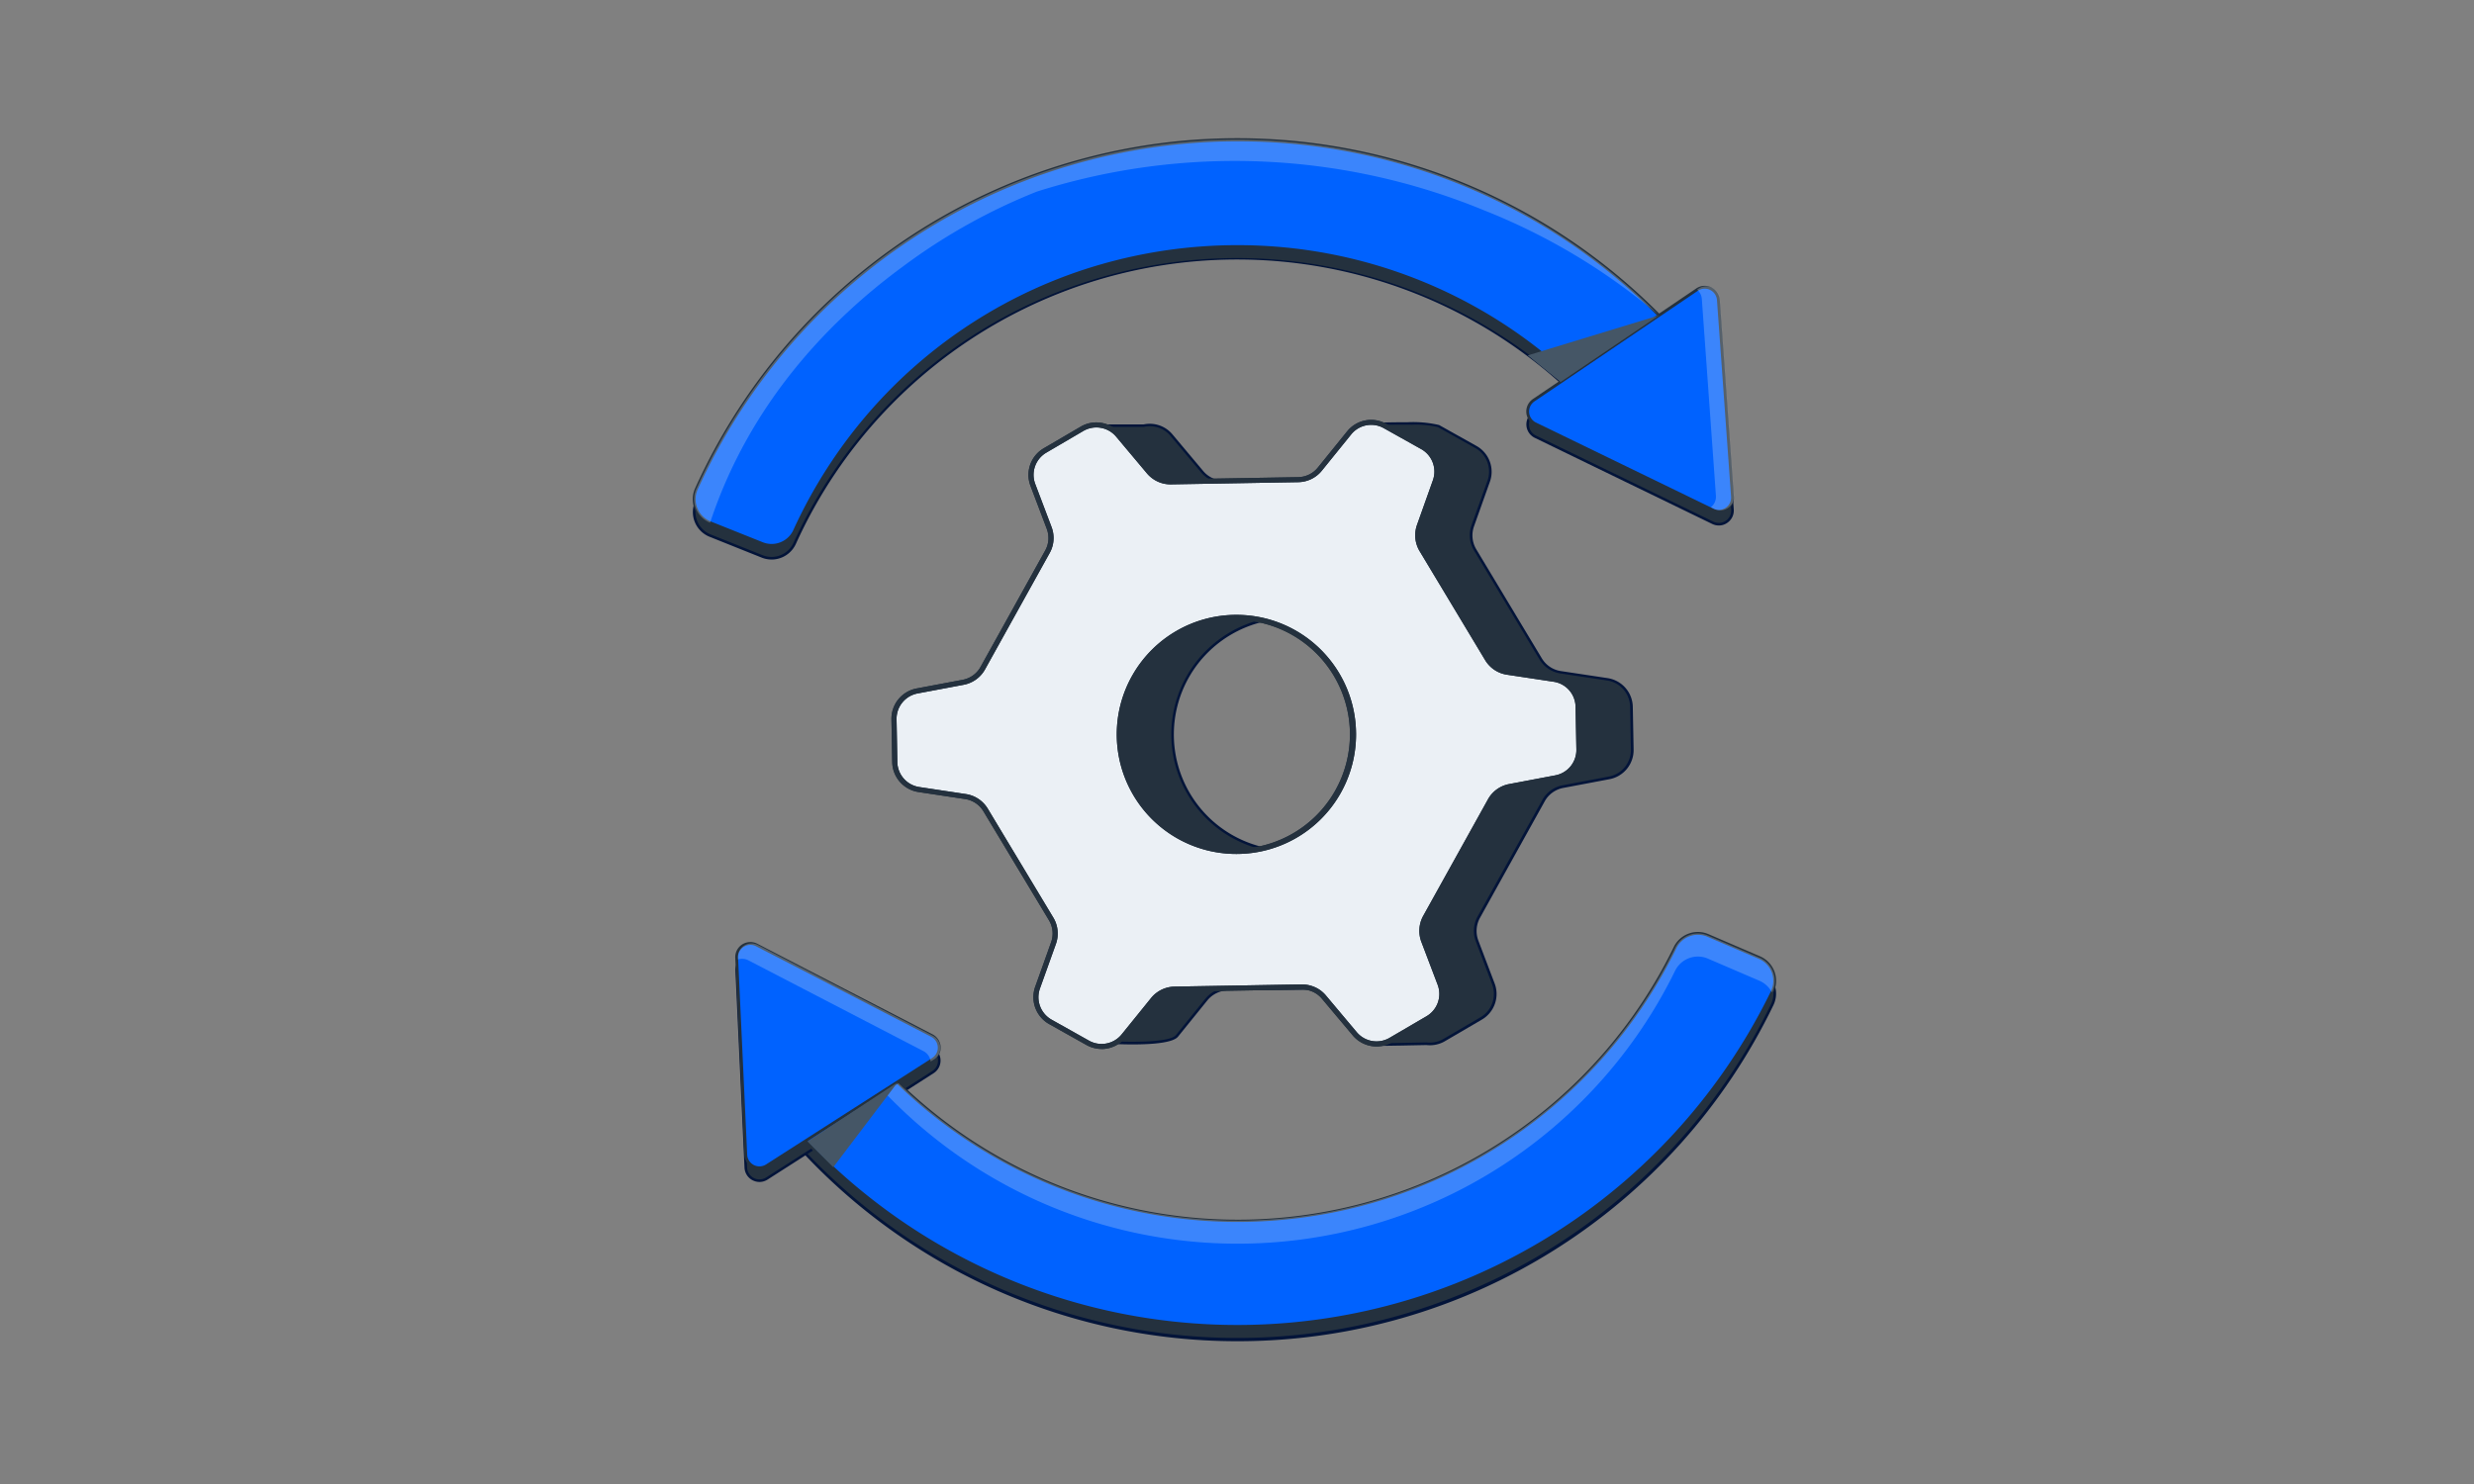 <svg xmlns="http://www.w3.org/2000/svg" width="250" height="150" viewBox="0 0 250 150"><rect x="0" y="0" width="250" height="150" fill="#808080" stroke="none"/><g transform="translate(-1080.136 -1488.6)"><rect width="250" height="150" transform="translate(1080.135 1488.6)" fill="none" opacity="0.24"></rect><g transform="translate(-0.258 -1.731)"><g transform="translate(1150.407 1505.645)"><g transform="translate(0 0)"><path d="M1157.82,1550.682l-2.627-1.051-2.627-1.051a2.562,2.562,0,0,1-1.388-3.429,59.969,59.969,0,0,1,99.274-15.409l-4.005,3.607-4.005,3.607a49.162,49.162,0,0,0-81.337,12.407,2.563,2.563,0,0,1-3.283,1.319Z" transform="translate(-1150.819 -1509.754)" fill="#24313e"></path><path d="M1158.4,1550.627a2.671,2.671,0,0,1-1-.193l-2.627-1.051-2.627-1.051a2.683,2.683,0,0,1-1.459-3.6,60.1,60.1,0,0,1,99.489-15.443l.043.048.044.048-4.1,3.694-4.1,3.694-.043-.048-.043-.048a48.947,48.947,0,0,0-81.122,12.374,2.7,2.7,0,0,1-2.451,1.578Zm47.086-40.982a59.91,59.91,0,0,0-54.561,35.191,2.4,2.4,0,0,0-.038,1.9,2.421,2.421,0,0,0,1.357,1.354l2.627,1.051,2.627,1.051a2.433,2.433,0,0,0,3.116-1.252,49.537,49.537,0,0,1,7.581-11.814,48.973,48.973,0,0,1,23.325-14.974,49.478,49.478,0,0,1,50.559,14.252l3.908-3.52,3.908-3.52a59.647,59.647,0,0,0-19.643-14.371,59.4,59.4,0,0,0-12.071-4A60.044,60.044,0,0,0,1205.482,1509.645Z" transform="translate(-1150.445 -1509.385)" fill="#031439"></path></g><g transform="translate(84.234 14.892)"><path d="M1475.5,1580.932l8.961,4.35,8.961,4.35a1.386,1.386,0,0,0,1.988-1.346l-.712-9.936-.712-9.936a1.386,1.386,0,0,0-2.16-1.049l-8.249,5.586-8.249,5.586a1.386,1.386,0,0,0,.172,2.395Z" transform="translate(-1474.585 -1566.995)" fill="#24313e"></path><path d="M1493.656,1589.532a1.5,1.5,0,0,1-.337-.038,1.555,1.555,0,0,1-.328-.116l-8.962-4.35-8.961-4.35a1.513,1.513,0,0,1-.188-2.62l8.249-5.586,8.249-5.586a1.513,1.513,0,0,1,2.363,1.147l.712,9.936.712,9.936a1.5,1.5,0,0,1-.662,1.364,1.543,1.543,0,0,1-.409.2A1.489,1.489,0,0,1,1493.656,1589.532Zm-18.474-9.088,8.961,4.35,8.961,4.35a1.253,1.253,0,0,0,1.8-1.22l-.713-9.936-.712-9.936a1.253,1.253,0,0,0-1.957-.95l-8.249,5.586-8.249,5.586a1.253,1.253,0,0,0,.156,2.17Z" transform="translate(-1474.215 -1566.623)" fill="#031439"></path></g></g><g transform="translate(1154.704 1585.844)"><g transform="translate(4.962 0)"><path d="M1232.333,1857.944a59.953,59.953,0,0,1-45.6-21l4.094-3.505,4.095-3.505a49.222,49.222,0,0,0,81.624-10.344,2.564,2.564,0,0,1,3.316-1.235l2.6,1.118,2.6,1.118a2.563,2.563,0,0,1,1.3,3.464,59.964,59.964,0,0,1-54.034,33.889Z" transform="translate(-1186.553 -1818.016)" fill="#24313e"></path><path d="M1231.81,1857.7a60.085,60.085,0,0,1-45.694-21.044l-.042-.049-.042-.049,4.194-3.59,4.194-3.59.042.049.042.05a49.012,49.012,0,0,0,81.408-10.317,2.693,2.693,0,0,1,3.485-1.3l2.6,1.118,2.6,1.118a2.683,2.683,0,0,1,1.366,3.641,60.091,60.091,0,0,1-54.151,33.962Zm-45.412-21.114a59.973,59.973,0,0,0,99.329-12.962,2.429,2.429,0,0,0-1.235-3.288l-2.6-1.118-2.6-1.118a2.435,2.435,0,0,0-3.148,1.173,49.353,49.353,0,0,1-81.754,10.47l-4,3.421Z" transform="translate(-1186.031 -1817.645)" fill="#031439"></path></g><g transform="translate(0 1.02)"><path d="M1187.178,1831.376l-8.848-4.576-8.848-4.576a1.386,1.386,0,0,0-2.021,1.3l.46,9.95.46,9.951a1.386,1.386,0,0,0,2.132,1.1l8.388-5.375,8.388-5.375a1.386,1.386,0,0,0-.111-2.4Z" transform="translate(-1167.329 -1821.938)" fill="#24313e"></path><path d="M1169.4,1844.505a1.5,1.5,0,0,1-.355-.043,1.548,1.548,0,0,1-.344-.129,1.5,1.5,0,0,1-.818-1.276l-.46-9.951-.46-9.951a1.512,1.512,0,0,1,2.211-1.417l8.848,4.575,8.848,4.576a1.513,1.513,0,0,1,.121,2.623l-8.388,5.375-8.388,5.375a1.537,1.537,0,0,1-.4.181A1.49,1.49,0,0,1,1169.4,1844.505Zm-.923-22.678a1.241,1.241,0,0,0-.348.05,1.277,1.277,0,0,0-.328.15,1.244,1.244,0,0,0-.577,1.116l.46,9.951.46,9.951a1.254,1.254,0,0,0,1.932,1l8.388-5.375,8.388-5.375a1.253,1.253,0,0,0-.1-2.173l-8.848-4.576-8.848-4.576a1.279,1.279,0,0,0-.284-.107A1.259,1.259,0,0,0,1168.474,1821.828Z" transform="translate(-1166.959 -1821.567)" fill="#031439"></path></g></g><g transform="translate(1175.991 1533)"><path d="M1249.359,1649.258a2.87,2.87,0,0,0,2.444,2.785l2.353.354,2.353.355a2.87,2.87,0,0,1,2.03,1.362l3.308,5.5,3.308,5.5a2.869,2.869,0,0,1,.243,2.449l-.31.864-.311.865h.3v8.284s1.634.114,3.378.092,3.6-.182,4.038-.728l1.478-1.828,1.478-1.828a2.879,2.879,0,0,1,2.185-1.066l7.511-.073,7.511-.073v5.757l2.523-.049,2.523-.049a2.852,2.852,0,0,0,1.786-.373l1.864-1.09,1.864-1.09a2.876,2.876,0,0,0,1.238-3.5l-.823-2.167-.823-2.167a2.862,2.862,0,0,1-.178-1.226,2.9,2.9,0,0,1,.354-1.187l3.267-5.882,3.267-5.882a2.85,2.85,0,0,1,1.978-1.429l2.327-.44,2.327-.44a2.868,2.868,0,0,0,2.34-2.874l-.041-2.154-.042-2.154a2.869,2.869,0,0,0-2.444-2.785l-2.351-.355-2.351-.355a2.844,2.844,0,0,1-1.171-.452,2.875,2.875,0,0,1-.864-.91l-3.306-5.5-3.306-5.5a2.872,2.872,0,0,1-.243-2.449l.8-2.247.8-2.247a2.871,2.871,0,0,0-1.3-3.474l-1.882-1.053-1.882-1.054a12.859,12.859,0,0,0-3.4-.262c-1.473,0-2.855.045-2.855.045v5.711l-7.685.075-7.685.075a2.869,2.869,0,0,1-1.241-.258,2.9,2.9,0,0,1-1.011-.767l-1.553-1.851-1.553-1.851a2.863,2.863,0,0,0-2.806-.958h-4.4v8.284h-.541l.388,1.025.388,1.025a2.894,2.894,0,0,1,.18,1.228,2.845,2.845,0,0,1-.351,1.185l-3.267,5.884-3.267,5.884a2.882,2.882,0,0,1-1.978,1.429l-2.327.437-2.327.437a2.872,2.872,0,0,0-2.34,2.874l.039,2.154Zm34.544-14.616a11.829,11.829,0,1,1-8.526,3.609A11.781,11.781,0,0,1,1283.9,1634.641Z" transform="translate(-1249.151 -1614.904)" fill="#24313e"></path><path d="M1292.156,1677.583v-5.759l-7.445.072-7.445.072a2.741,2.741,0,0,0-2.085,1.018l-1.478,1.828-1.478,1.827c-.448.557-2.161.74-3.846.778s-3.343-.069-3.681-.093l-.06,0-.061,0v-8.276h-.352l.342-.951.342-.952a2.736,2.736,0,0,0-.232-2.338l-3.309-5.5-3.308-5.5a2.733,2.733,0,0,0-1.938-1.3l-2.353-.354-2.353-.355a2.992,2.992,0,0,1-2.555-2.911h0l-.039-2.154-.039-2.154a2.992,2.992,0,0,1,2.446-3l2.327-.438,2.327-.437a2.744,2.744,0,0,0,1.888-1.364l3.267-5.884,3.267-5.884a2.718,2.718,0,0,0,.337-1.13,2.758,2.758,0,0,0-.173-1.173l-.422-1.113-.422-1.113h.6v-8.284h4.514a2.985,2.985,0,0,1,2.92,1l1.553,1.851,1.553,1.851a2.74,2.74,0,0,0,2.1.979h.05l7.621-.074,7.621-.074v-5.708l.063,0,.063,0c.285-.01,1.681-.055,3.1-.046a11.522,11.522,0,0,1,3.227.28l1.882,1.054,1.882,1.054a2.991,2.991,0,0,1,1.363,3.631l-.8,2.247-.8,2.247a2.737,2.737,0,0,0,.232,2.338l3.306,5.5,3.306,5.5a2.738,2.738,0,0,0,.826.871,2.7,2.7,0,0,0,1.116.429l2.351.355,2.351.355a2.991,2.991,0,0,1,2.555,2.911l.041,2.154.041,2.154a2.992,2.992,0,0,1-2.446,3l-2.327.44-2.327.44a2.716,2.716,0,0,0-1.888,1.364l-3.267,5.882-3.267,5.882a2.745,2.745,0,0,0-.168,2.3l.823,2.167.823,2.167a3,3,0,0,1-1.294,3.659l-1.864,1.09-1.864,1.09a2.989,2.989,0,0,1-1.867.39l-2.58.051Zm.26-6.021v5.756l2.456-.048,2.456-.048a2.811,2.811,0,0,0,.9-.038,2.7,2.7,0,0,0,.825-.317l1.864-1.09,1.864-1.09a2.737,2.737,0,0,0,1.181-3.342l-.823-2.167-.823-2.167a2.989,2.989,0,0,1-.186-1.279,3.028,3.028,0,0,1,.37-1.243l3.267-5.882,3.267-5.882a2.975,2.975,0,0,1,2.068-1.494l2.327-.44,2.327-.44a2.733,2.733,0,0,0,2.234-2.743l-.041-2.154-.041-2.154a2.731,2.731,0,0,0-2.333-2.66l-2.351-.355-2.351-.354a2.968,2.968,0,0,1-1.223-.47,3,3,0,0,1-.9-.954l-3.306-5.5-3.306-5.5a2.994,2.994,0,0,1-.255-2.56l.805-2.247.805-2.247a2.732,2.732,0,0,0-1.246-3.316l-1.882-1.054-1.882-1.054a9.72,9.72,0,0,0-2.636-.239c-1.244-.018-2.621.008-3.427.034v5.714l-7.749.076-7.749.076a3.014,3.014,0,0,1-2.353-1.071l-1.553-1.851-1.553-1.851a2.727,2.727,0,0,0-2.679-.914h-.014l-.014,0h-4.268v8.284H1264l.355.937.355.937a3.024,3.024,0,0,1,.189,1.284,2.978,2.978,0,0,1-.369,1.238l-3.267,5.884-3.267,5.884a3,3,0,0,1-2.067,1.494l-2.327.437-2.327.438a2.733,2.733,0,0,0-2.234,2.744l.039,2.154.039,2.154h0a2.733,2.733,0,0,0,2.333,2.659l2.353.355,2.353.355a2.992,2.992,0,0,1,2.122,1.423l3.308,5.5,3.309,5.5a3,3,0,0,1,.254,2.56l-.279.778-.279.778h.243v8.292c.943.062,2.571.121,4.047.061s2.8-.24,3.138-.657l1.479-1.828,1.478-1.828a3,3,0,0,1,2.283-1.115l7.577-.073Zm-8.915-13.51h-.009a11.958,11.958,0,1,1,.022-23.916h.019a11.958,11.958,0,1,1-.032,23.916Zm.013-23.655a11.7,11.7,0,0,0-.022,23.4h.009a11.7,11.7,0,0,0,.032-23.4h-.019Z" transform="translate(-1248.781 -1614.528)" fill="#031439"></path></g><g transform="translate(1170.48 1532.768)"><g transform="translate(0)"><path d="M1228.663,1648.955a2.87,2.87,0,0,0,2.443,2.785l2.353.355,2.353.355a2.87,2.87,0,0,1,2.03,1.362l3.308,5.5,3.308,5.5a2.872,2.872,0,0,1,.244,2.449l-.805,2.247-.805,2.247a2.874,2.874,0,0,0,1.3,3.474l1.882,1.056,1.882,1.056a2.873,2.873,0,0,0,3.64-.7l1.478-1.828,1.478-1.828a2.879,2.879,0,0,1,2.185-1.066l6.425-.111,6.425-.111a2.9,2.9,0,0,1,1.24.261,2.837,2.837,0,0,1,1.007.77l1.553,1.848,1.553,1.848a2.871,2.871,0,0,0,3.65.637l1.864-1.09,1.864-1.09a2.875,2.875,0,0,0,1.237-3.5l-.823-2.167-.823-2.167a2.862,2.862,0,0,1-.178-1.226,2.893,2.893,0,0,1,.354-1.187l3.267-5.881,3.267-5.882a2.848,2.848,0,0,1,1.977-1.429l2.327-.44,2.327-.44a2.868,2.868,0,0,0,2.34-2.873l-.042-2.154-.042-2.154a2.869,2.869,0,0,0-2.444-2.785l-2.35-.355-2.351-.355a2.854,2.854,0,0,1-2.035-1.362l-3.306-5.5-3.306-5.5a2.871,2.871,0,0,1-.243-2.449l.805-2.247.8-2.247a2.871,2.871,0,0,0-1.3-3.474l-1.882-1.054-1.882-1.054a2.864,2.864,0,0,0-3.634.7l-1.478,1.828-1.478,1.828a2.848,2.848,0,0,1-.974.776,2.885,2.885,0,0,1-1.211.291l-6.425.111-6.425.111a2.881,2.881,0,0,1-2.252-1.025l-1.553-1.851-1.553-1.851a2.869,2.869,0,0,0-3.65-.632l-1.861,1.09-1.862,1.09a2.867,2.867,0,0,0-1.237,3.495l.821,2.167.821,2.167a2.891,2.891,0,0,1,.18,1.228,2.851,2.851,0,0,1-.351,1.185l-3.267,5.884-3.267,5.884a2.882,2.882,0,0,1-1.978,1.429l-2.327.438-2.327.437a2.872,2.872,0,0,0-2.34,2.874l.039,2.154Zm34.543-14.616a11.829,11.829,0,1,1-8.526,3.609A11.778,11.778,0,0,1,1263.206,1634.339Z" transform="translate(-1228.328 -1614.37)" fill="#ebf0f5"></path><path d="M1248.832,1677.229a3.114,3.114,0,0,1-.779-.1,3.147,3.147,0,0,1-.751-.3l-1.882-1.056-1.882-1.057a3.12,3.12,0,0,1-1.416-3.784l.805-2.247.8-2.247a2.61,2.61,0,0,0-.222-2.23l-3.308-5.5-3.308-5.5a2.606,2.606,0,0,0-1.849-1.24l-2.353-.354-2.353-.355a3.118,3.118,0,0,1-2.662-3.034l-.039-2.154-.039-2.154a3.119,3.119,0,0,1,2.549-3.13l2.327-.438,2.327-.437a2.615,2.615,0,0,0,1.8-1.3l3.267-5.884,3.267-5.884a2.59,2.59,0,0,0,.321-1.078,2.638,2.638,0,0,0-.166-1.119l-.821-2.167-.821-2.167a3.112,3.112,0,0,1,1.348-3.807l1.861-1.089,1.861-1.09a3.121,3.121,0,0,1,3.976.688l1.553,1.851,1.553,1.851a2.6,2.6,0,0,0,2.051.934l6.425-.111,6.425-.111a2.625,2.625,0,0,0,1.1-.265,2.589,2.589,0,0,0,.885-.706l1.479-1.828,1.478-1.828a3.114,3.114,0,0,1,3.959-.761l1.882,1.053,1.882,1.053a3.119,3.119,0,0,1,1.421,3.784l-.805,2.247-.8,2.247a2.609,2.609,0,0,0,.222,2.23l3.306,5.5,3.306,5.5a2.61,2.61,0,0,0,.787.831,2.582,2.582,0,0,0,1.064.409l2.351.354,2.351.355a3.117,3.117,0,0,1,2.662,3.034l.041,2.154.041,2.154a3.118,3.118,0,0,1-2.549,3.13l-2.327.44-2.327.44a2.588,2.588,0,0,0-1.8,1.3l-3.267,5.882-3.267,5.882a2.621,2.621,0,0,0-.161,2.2l.823,2.167.823,2.167a3.122,3.122,0,0,1-1.347,3.812l-1.864,1.09-1.864,1.09a3.121,3.121,0,0,1-3.976-.693l-1.553-1.848-1.553-1.848a2.585,2.585,0,0,0-.9-.694,2.643,2.643,0,0,0-1.116-.245h-.033l-6.425.111-6.424.111a2.617,2.617,0,0,0-1.99.972l-1.478,1.827-1.478,1.828a3.118,3.118,0,0,1-2.433,1.168Zm-20.642-29.012a2.605,2.605,0,0,0,2.225,2.536l2.353.355,2.353.355a3.121,3.121,0,0,1,2.212,1.483l3.308,5.5,3.308,5.5a3.12,3.12,0,0,1,.265,2.667l-.805,2.247-.805,2.247a2.609,2.609,0,0,0,1.184,3.164l1.882,1.056,1.882,1.057a2.609,2.609,0,0,0,3.314-.642l1.479-1.828,1.478-1.828a3.131,3.131,0,0,1,2.38-1.162l6.425-.111,6.425-.111a3.275,3.275,0,0,1,1.357.29,3.058,3.058,0,0,1,1.092.833l1.552,1.848,1.553,1.848a2.61,2.61,0,0,0,3.325.58l1.864-1.09,1.864-1.09a2.611,2.611,0,0,0,1.127-3.188l-.823-2.167-.823-2.167a3.13,3.13,0,0,1,.191-2.628l3.267-5.882,3.267-5.882a3.1,3.1,0,0,1,2.155-1.556l2.327-.44,2.327-.44a2.607,2.607,0,0,0,2.132-2.617l-.041-2.154-.041-2.154a2.6,2.6,0,0,0-2.225-2.537l-2.351-.355-2.351-.355a3.089,3.089,0,0,1-1.273-.49,3.127,3.127,0,0,1-.943-.994l-3.306-5.5-3.306-5.5a3.122,3.122,0,0,1-.265-2.667l.8-2.247.8-2.247a2.607,2.607,0,0,0-1.188-3.164l-1.882-1.054-1.882-1.054a2.6,2.6,0,0,0-3.31.637l-1.478,1.827-1.478,1.828a3.107,3.107,0,0,1-1.058.845,3.141,3.141,0,0,1-1.322.317l-6.425.111-6.425.112a3.1,3.1,0,0,1-1.349-.278,3.162,3.162,0,0,1-1.1-.838l-1.553-1.851-1.553-1.851a2.61,2.61,0,0,0-3.324-.575l-1.861,1.09-1.861,1.09a2.6,2.6,0,0,0-1.127,3.183l.821,2.167.821,2.167a3.144,3.144,0,0,1,.2,1.338,3.1,3.1,0,0,1-.384,1.29l-3.267,5.884-3.267,5.884a3.127,3.127,0,0,1-2.154,1.556l-2.328.438-2.328.438a2.607,2.607,0,0,0-2.131,2.617l.039,2.154Zm34.255,9.3h-.01a12.084,12.084,0,1,1,.022-24.169h.019a12.084,12.084,0,1,1-.032,24.169Zm.013-23.656a11.572,11.572,0,0,0-.022,23.143h.009a11.572,11.572,0,0,0,.032-23.143h-.019Z" transform="translate(-1227.599 -1613.637)" fill="#24313e"></path><path d="M1248.832,1677.229a3.114,3.114,0,0,1-.779-.1,3.147,3.147,0,0,1-.751-.3l-1.882-1.056-1.882-1.057a3.12,3.12,0,0,1-1.416-3.784l.805-2.247.8-2.247a2.61,2.61,0,0,0-.222-2.23l-3.308-5.5-3.308-5.5a2.606,2.606,0,0,0-1.849-1.24l-2.353-.354-2.353-.355a3.118,3.118,0,0,1-2.662-3.034l-.039-2.154-.039-2.154a3.119,3.119,0,0,1,2.549-3.13l2.327-.438,2.327-.437a2.615,2.615,0,0,0,1.8-1.3l3.267-5.884,3.267-5.884a2.59,2.59,0,0,0,.321-1.078,2.638,2.638,0,0,0-.166-1.119l-.821-2.167-.821-2.167a3.112,3.112,0,0,1,1.348-3.807l1.861-1.089,1.861-1.09a3.121,3.121,0,0,1,3.976.688l1.553,1.851,1.553,1.851a2.6,2.6,0,0,0,2.051.934l6.425-.111,6.425-.111a2.625,2.625,0,0,0,1.1-.265,2.589,2.589,0,0,0,.885-.706l1.479-1.828,1.478-1.828a3.114,3.114,0,0,1,3.959-.761l1.882,1.053,1.882,1.053a3.119,3.119,0,0,1,1.421,3.784l-.805,2.247-.8,2.247a2.609,2.609,0,0,0,.222,2.23l3.306,5.5,3.306,5.5a2.61,2.61,0,0,0,.787.831,2.582,2.582,0,0,0,1.064.409l2.351.354,2.351.355a3.117,3.117,0,0,1,2.662,3.034l.041,2.154.041,2.154a3.118,3.118,0,0,1-2.549,3.13l-2.327.44-2.327.44a2.588,2.588,0,0,0-1.8,1.3l-3.267,5.882-3.267,5.882a2.621,2.621,0,0,0-.161,2.2l.823,2.167.823,2.167a3.122,3.122,0,0,1-1.347,3.812l-1.864,1.09-1.864,1.09a3.121,3.121,0,0,1-3.976-.693l-1.553-1.848-1.553-1.848a2.585,2.585,0,0,0-.9-.694,2.643,2.643,0,0,0-1.116-.245h-.033l-6.425.111-6.424.111a2.617,2.617,0,0,0-1.99.972l-1.478,1.827-1.478,1.828a3.118,3.118,0,0,1-2.433,1.168Zm-20.642-29.012a2.605,2.605,0,0,0,2.225,2.536l2.353.355,2.353.355a3.121,3.121,0,0,1,2.212,1.483l3.308,5.5,3.308,5.5a3.12,3.12,0,0,1,.265,2.667l-.805,2.247-.805,2.247a2.609,2.609,0,0,0,1.184,3.164l1.882,1.056,1.882,1.057a2.609,2.609,0,0,0,3.314-.642l1.479-1.828,1.478-1.828a3.131,3.131,0,0,1,2.38-1.162l6.425-.111,6.425-.111a3.275,3.275,0,0,1,1.357.29,3.058,3.058,0,0,1,1.092.833l1.552,1.848,1.553,1.848a2.61,2.61,0,0,0,3.325.58l1.864-1.09,1.864-1.09a2.611,2.611,0,0,0,1.127-3.188l-.823-2.167-.823-2.167a3.13,3.13,0,0,1,.191-2.628l3.267-5.882,3.267-5.882a3.1,3.1,0,0,1,2.155-1.556l2.327-.44,2.327-.44a2.607,2.607,0,0,0,2.132-2.617l-.041-2.154-.041-2.154a2.6,2.6,0,0,0-2.225-2.537l-2.351-.355-2.351-.355a3.089,3.089,0,0,1-1.273-.49,3.127,3.127,0,0,1-.943-.994l-3.306-5.5-3.306-5.5a3.122,3.122,0,0,1-.265-2.667l.8-2.247.8-2.247a2.607,2.607,0,0,0-1.188-3.164l-1.882-1.054-1.882-1.054a2.6,2.6,0,0,0-3.31.637l-1.478,1.827-1.478,1.828a3.107,3.107,0,0,1-1.058.845,3.141,3.141,0,0,1-1.322.317l-6.425.111-6.425.112a3.1,3.1,0,0,1-1.349-.278,3.162,3.162,0,0,1-1.1-.838l-1.553-1.851-1.553-1.851a2.61,2.61,0,0,0-3.324-.575l-1.861,1.09-1.861,1.09a2.6,2.6,0,0,0-1.127,3.183l.821,2.167.821,2.167a3.144,3.144,0,0,1,.2,1.338,3.1,3.1,0,0,1-.384,1.29l-3.267,5.884-3.267,5.884a3.127,3.127,0,0,1-2.154,1.556l-2.328.438-2.328.438a2.607,2.607,0,0,0-2.131,2.617l.039,2.154Zm34.255,9.3h-.01a12.084,12.084,0,1,1,.022-24.169h.019a12.084,12.084,0,1,1-.032,24.169Zm.013-23.656a11.572,11.572,0,0,0-.022,23.143h.009a11.572,11.572,0,0,0,.032-23.143h-.019Z" transform="translate(-1227.599 -1613.637)" fill="#24313e"></path></g></g><g transform="translate(1150.394 1504.33)"><g transform="translate(0 0)"><path d="M1250.45,1524.739l-4.005,3.607-4.005,3.607q-.746-.829-1.525-1.619t-1.591-1.539a49.152,49.152,0,0,0-78.222,15.566,2.56,2.56,0,0,1-3.281,1.319l-2.628-1.051-2.628-1.051a2.563,2.563,0,0,1-1.427-1.42,2.538,2.538,0,0,1,.038-2.009,59.971,59.971,0,0,1,97.266-17.535v0h0l0,0h0q.513.515,1.015,1.046T1250.45,1524.739Z" transform="translate(-1150.804 -1504.737)" fill="#0062ff"></path><path d="M1158.36,1545.6a2.705,2.705,0,0,1-.5-.047,2.756,2.756,0,0,1-.5-.146l-2.628-1.051-2.628-1.051a2.718,2.718,0,0,1-1.707-2.57,2.672,2.672,0,0,1,.24-1.051,60.118,60.118,0,0,1,97.5-17.577l.021.022.021.022q.5.5.991,1.023t.981,1.064l.048.053.048.053-4.112,3.7-4.112,3.7-.048-.053-.048-.053q-.737-.819-1.517-1.61t-1.59-1.538a48.914,48.914,0,0,0-77.995,15.52,2.7,2.7,0,0,1-2.46,1.587Zm47.084-40.983A59.9,59.9,0,0,0,1150.9,1539.8a2.382,2.382,0,0,0-.039,1.889,2.406,2.406,0,0,0,1.351,1.348l2.628,1.051,2.628,1.051a2.415,2.415,0,0,0,3.1-1.245,49.565,49.565,0,0,1,7.584-11.817,48.987,48.987,0,0,1,23.332-14.978,49.825,49.825,0,0,1,13.969-1.988,49.249,49.249,0,0,1,33.565,13.171q.788.728,1.549,1.5t1.481,1.565l3.9-3.511,3.9-3.512q-.469-.519-.948-1.024t-.958-.985l-.021-.022-.021-.023a59.608,59.608,0,0,0-42.446-17.651Z" transform="translate(-1150.394 -1504.33)" fill="#24313e"></path></g><g transform="translate(84.235 14.893)"><path d="M1475.5,1575.932l8.961,4.35,8.961,4.35a1.386,1.386,0,0,0,1.988-1.346l-.712-9.936-.712-9.936a1.386,1.386,0,0,0-2.16-1.049l-8.249,5.586-8.249,5.586a1.386,1.386,0,0,0,.172,2.395Z" transform="translate(-1474.572 -1561.981)" fill="#0062ff"></path><path d="M1493.62,1584.508a1.511,1.511,0,0,1-.34-.039,1.563,1.563,0,0,1-.331-.117l-8.961-4.35-8.961-4.35a1.526,1.526,0,0,1-.19-2.642l8.249-5.586,8.249-5.586a1.526,1.526,0,0,1,2.383,1.157l.712,9.936.712,9.936a1.514,1.514,0,0,1-.668,1.375,1.558,1.558,0,0,1-.413.2A1.5,1.5,0,0,1,1493.62,1584.508Zm-18.468-9.113,8.961,4.35,8.961,4.35a1.24,1.24,0,0,0,1.782-1.207l-.712-9.936-.712-9.936a1.241,1.241,0,0,0-1.937-.94l-8.249,5.586-8.25,5.586a1.24,1.24,0,0,0,.154,2.147Z" transform="translate(-1474.165 -1561.573)" fill="#24313e"></path></g></g><g transform="translate(1154.69 1584.531)"><g transform="translate(4.957 0)"><path d="M1232.333,1852.944a59.953,59.953,0,0,1-45.6-21l4.094-3.505,4.095-3.505a49.222,49.222,0,0,0,81.624-10.344,2.564,2.564,0,0,1,3.316-1.235l2.6,1.118,2.6,1.118a2.562,2.562,0,0,1,1.3,3.464,59.964,59.964,0,0,1-54.034,33.889Z" transform="translate(-1186.535 -1813.003)" fill="#0062ff"></path><path d="M1231.758,1852.68a60.1,60.1,0,0,1-45.7-21.048l-.046-.055-.047-.054,4.2-3.6,4.2-3.6.047.054.047.054a49,49,0,0,0,81.386-10.315,2.707,2.707,0,0,1,3.5-1.3l2.6,1.118,2.6,1.118a2.7,2.7,0,0,1,1.373,3.658,60.1,60.1,0,0,1-54.163,33.969Zm-45.394-21.126a59.96,59.96,0,0,0,99.3-12.969,2.417,2.417,0,0,0-1.228-3.271l-2.6-1.118-2.6-1.118a2.422,2.422,0,0,0-3.132,1.167,49.367,49.367,0,0,1-81.768,10.483l-3.986,3.412Z" transform="translate(-1185.961 -1812.596)" fill="#24313e"></path></g><g transform="translate(5.16 0.144)" opacity="0.25" style="mix-blend-mode:overlay;isolation:isolate"><path d="M1286.369,1819.057l-.015.03c-.005.01-.01.02-.017.03a2.579,2.579,0,0,0-.519-.692,2.548,2.548,0,0,0-.751-.492l-2.6-1.117-2.6-1.117a2.564,2.564,0,0,0-3.317,1.236,49.227,49.227,0,0,1-81.625,10.344l-3.5,3-3.5,3q-.3-.33-.6-.663t-.583-.671l4.094-3.5,4.094-3.5a49.224,49.224,0,0,0,81.625-10.344,2.564,2.564,0,0,1,3.317-1.236l2.6,1.117,2.6,1.117a2.561,2.561,0,0,1,1.3,3.465Z" transform="translate(-1186.74 -1813.148)" fill="#ebf0f5"></path></g><g transform="translate(0 1.02)"><path d="M1187.178,1826.376l-8.848-4.576-8.848-4.575a1.386,1.386,0,0,0-2.021,1.3l.46,9.95.46,9.951a1.386,1.386,0,0,0,2.132,1.1l8.388-5.375,8.388-5.375a1.386,1.386,0,0,0-.111-2.4Z" transform="translate(-1167.316 -1816.925)" fill="#0062ff"></path><path d="M1169.36,1839.481a1.512,1.512,0,0,1-.358-.043,1.561,1.561,0,0,1-.346-.13,1.515,1.515,0,0,1-.825-1.287l-.46-9.951-.46-9.951a1.526,1.526,0,0,1,2.23-1.429l8.849,4.576,8.848,4.575a1.526,1.526,0,0,1,.123,2.646l-8.388,5.375-8.388,5.375a1.542,1.542,0,0,1-.4.182A1.493,1.493,0,0,1,1169.36,1839.481Zm-.923-22.678a1.222,1.222,0,0,0-.345.05,1.266,1.266,0,0,0-.325.149,1.23,1.23,0,0,0-.571,1.1l.46,9.951.46,9.951a1.24,1.24,0,0,0,1.912.989l8.388-5.375,8.388-5.375a1.241,1.241,0,0,0-.1-2.151l-8.848-4.576-8.849-4.576a1.265,1.265,0,0,0-.281-.106A1.225,1.225,0,0,0,1168.436,1816.8Z" transform="translate(-1166.908 -1816.517)" fill="#24313e"></path></g></g><g transform="translate(1234.772 1522.211)" style="mix-blend-mode:color-burn;isolation:isolate"><path d="M1487.977,1573.057l-6.631,2.021-6.631,2.022,1.659,1.345,1.659,1.345,4.972-3.367Z" transform="translate(-1474.715 -1573.057)" fill="#455666"></path></g><g transform="translate(1161.999 1599.726)" style="mix-blend-mode:color-burn;isolation:isolate"><path d="M1204.106,1871l-4.553,2.992-4.553,2.992,1.3,1.3,1.3,1.3,3.252-4.293Z" transform="translate(-1195 -1871)" fill="#455666"></path></g><g transform="translate(1150.538 1504.473)" opacity="0.25" style="mix-blend-mode:overlay;isolation:isolate"><path d="M1248.441,1522.613v0h0a62.9,62.9,0,0,0-17.7-10.628,66.088,66.088,0,0,0-45.182-1.873,59.258,59.258,0,0,0-13.46,7.523c-7.236,5.3-15.486,13.662-19.54,25.939a2.563,2.563,0,0,1-1.427-1.42,2.538,2.538,0,0,1,.038-2.009,59.971,59.971,0,0,1,97.266-17.535Z" transform="translate(-1150.948 -1504.88)" fill="#ebf0f5"></path></g><g transform="translate(1251.885 1519.271)" opacity="0.25" style="mix-blend-mode:overlay;isolation:isolate"><path d="M1542.232,1584.261l-.173-.085-.173-.085a1.36,1.36,0,0,0,.512-1.176l-.711-9.936-.712-9.936a1.368,1.368,0,0,0-.481-.952l.072-.048.071-.048a1.386,1.386,0,0,1,2.16,1.048l.711,9.936.712,9.936a1.385,1.385,0,0,1-1.988,1.345Z" transform="translate(-1540.494 -1561.756)" fill="#ebf0f5"></path></g><g transform="translate(1154.943 1585.697)" opacity="0.25" style="mix-blend-mode:overlay;isolation:isolate"><g transform="translate(0 0)"><path d="M1187.7,1828.809l-.163.1-.163.1a1.359,1.359,0,0,0-.734-1.052l-8.842-4.587-8.842-4.587a1.366,1.366,0,0,0-1.063-.087l0-.086,0-.086a1.386,1.386,0,0,1,2.023-1.293l8.842,4.587,8.842,4.587a1.385,1.385,0,0,1,.108,2.4Z" transform="translate(-1167.879 -1817.08)" fill="#ebf0f5"></path></g></g></g></g></svg>